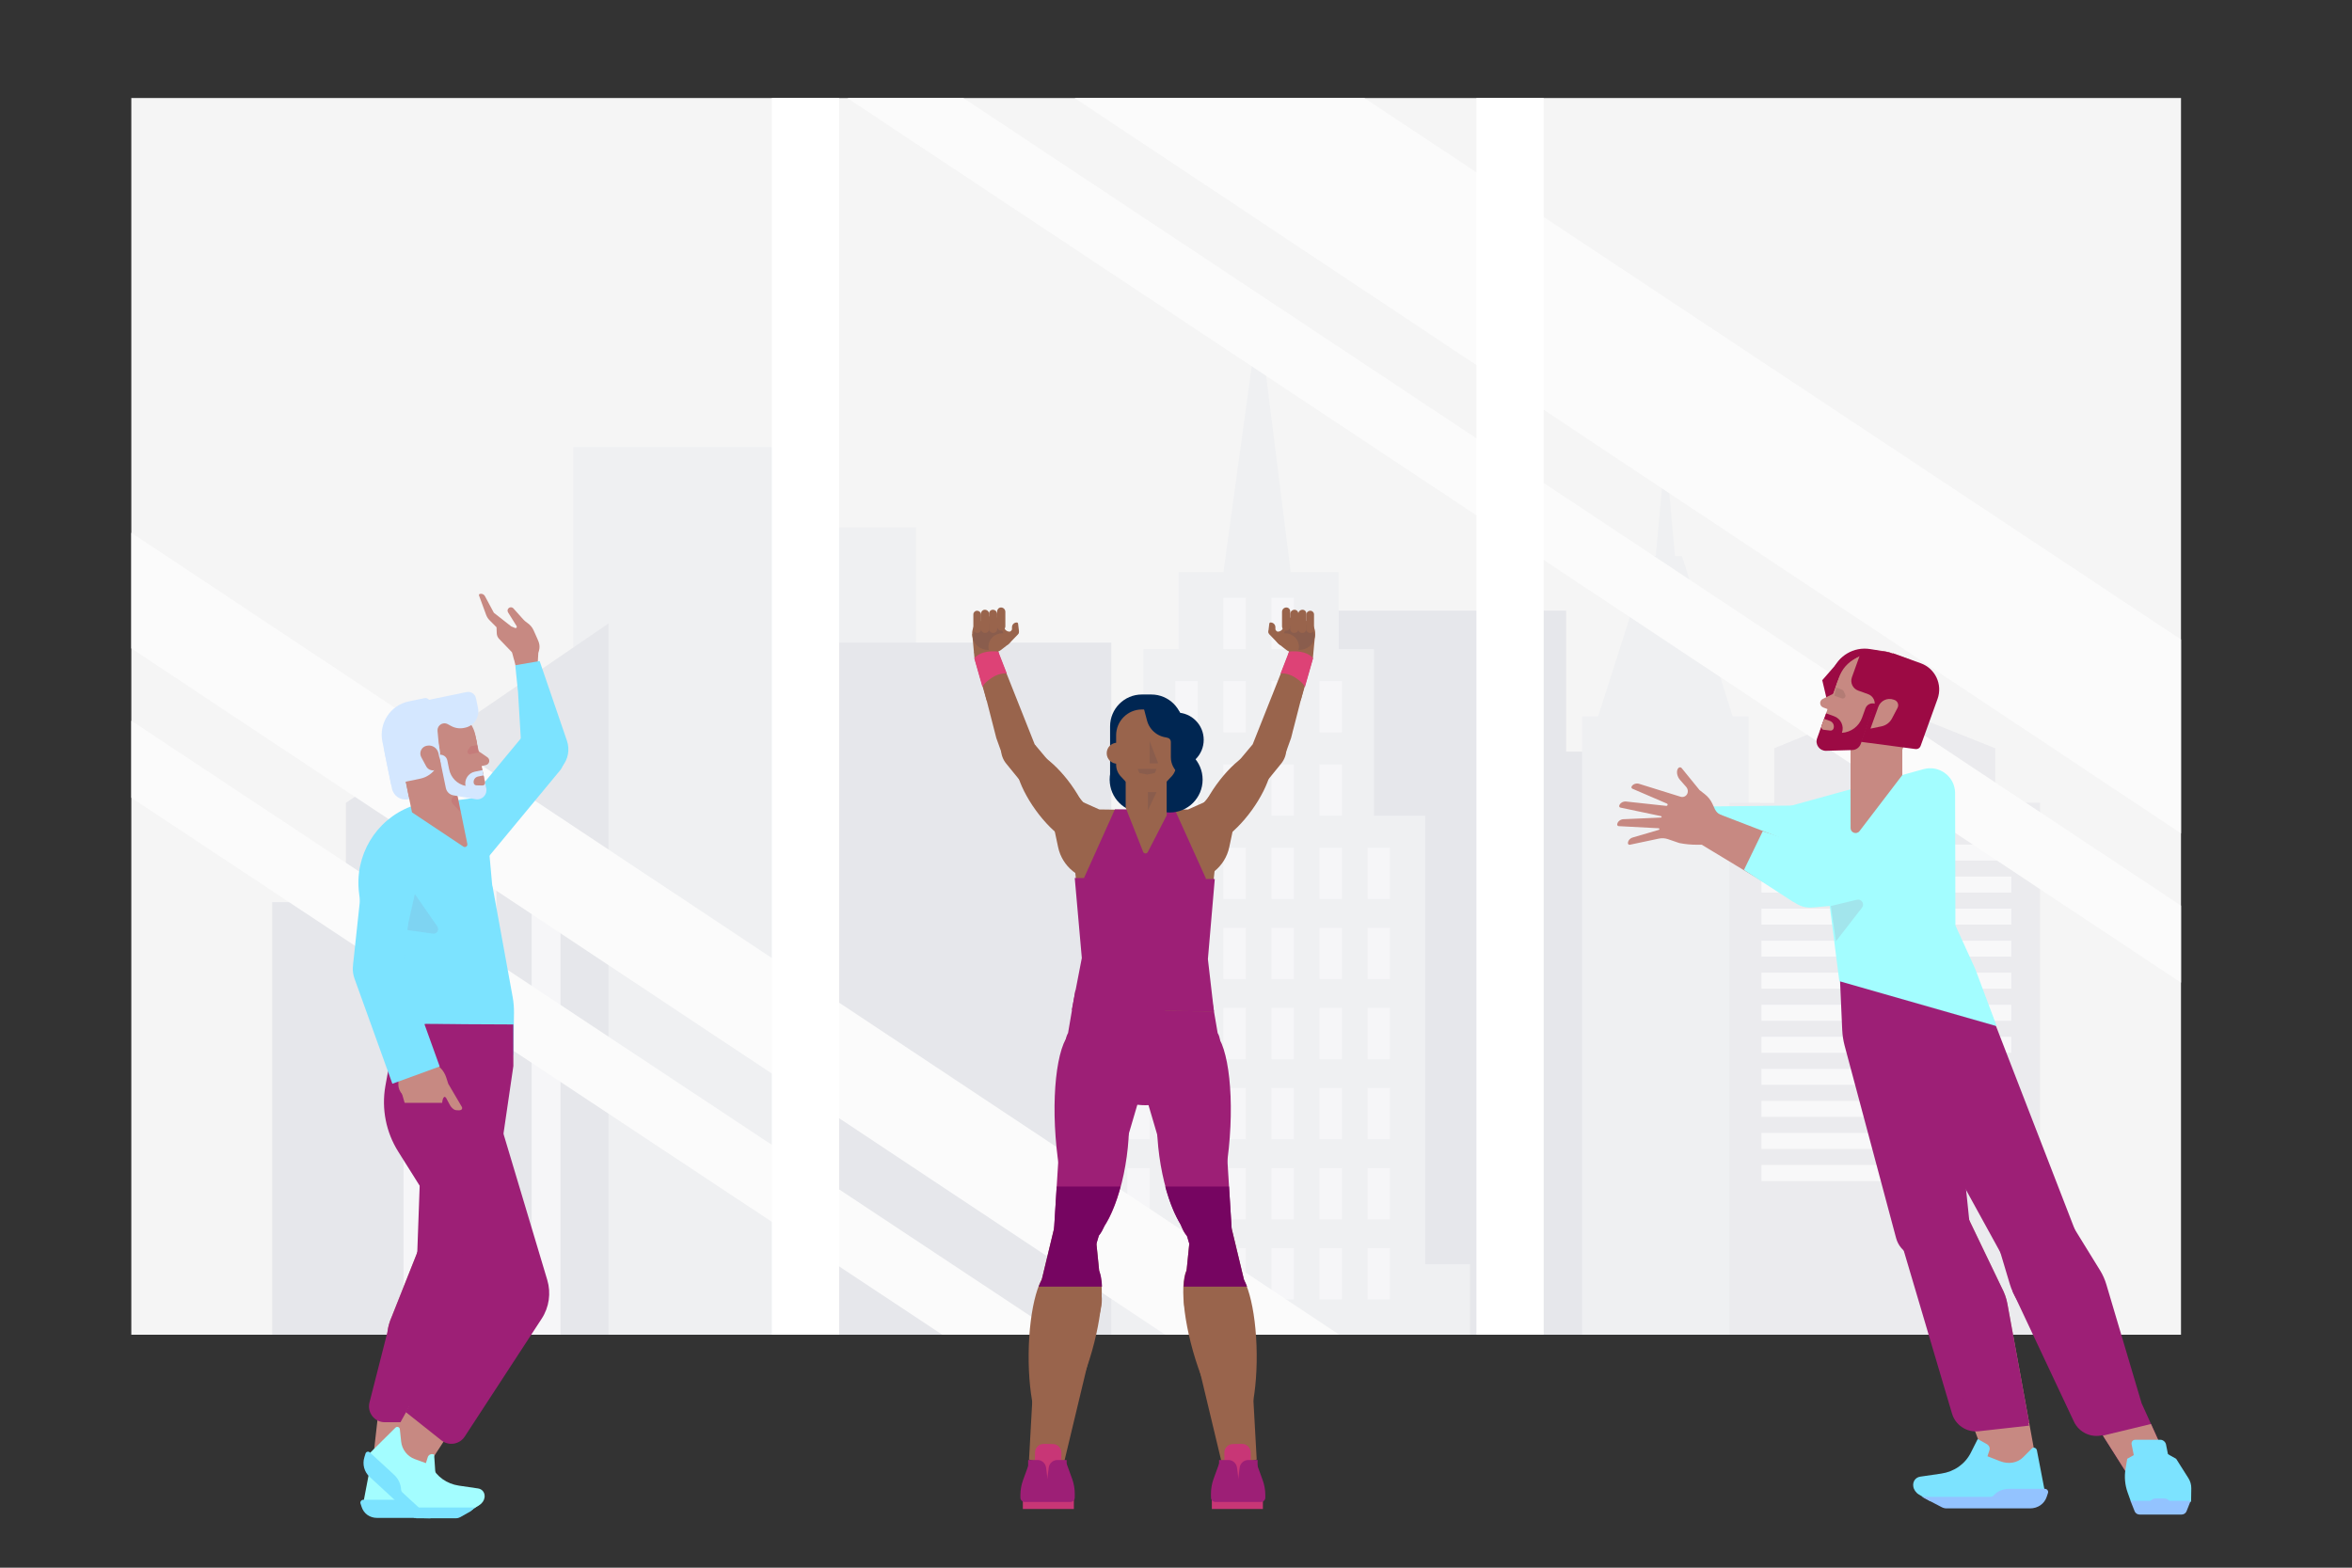 <?xml version="1.0" encoding="UTF-8"?><svg version="1.1" xmlns="http://www.w3.org/2000/svg" xmlns:xlink="http://www.w3.org/1999/xlink" viewBox="0 0 1200 800" width="1200" height="800" x="0px" y="0px">
    
    
    <rect x="0" y="0" width="1200" height="800" fill="#333333" stroke="none"/>
    
    
    <!-- ITEM 0 -->
    <g>
        <defs>
            <clipPath id="clip-path-id-viewbox-item-0">
                <rect x="0.0" y="0.0" width="640.0" height="386.0"/>
            </clipPath>
        </defs>
        <g transform="translate(67.0 50.0) rotate(0.0 523.0 315.5) scale(1.634 1.635)">
            <g clip-path="url(#clip-path-id-viewbox-item-0)" transform="translate(-0.0 -0.0)">
                
<rect x="0" y="0" fill="#F5F5F5" width="640" height="386"/>
<polygon fill="#E6E7EB" points="448,204 448,160 368,160 368,204 360,204 360,386 456,386 456,204 "/>
<polygon fill="#EFF0F2" points="500,193 484.2,143 482,143 479,110 476,143 474,143 458,193 453,193 453,386 505,386 505,193 "/>
<polygon fill="#EFF0F2" points="210,134 210,109 138,109 138,386 245,386 245,134 "/>
<polygon fill="#EFF0F2" points="404,364 404,224 388,224 388,172 377,172 377,148 362,148 352,68 341,148 327,148 327,172 316,172   316,224 300,224 300,364 286,364 286,386 418,386 418,364 "/>
<rect x="311" y="234" fill="#F6F6F8" width="7" height="16"/>
<rect x="326" y="234" fill="#F6F6F8" width="7" height="16"/>
<rect x="341" y="234" fill="#F6F6F8" width="7" height="16"/>
<rect x="356" y="234" fill="#F6F6F8" width="7" height="16"/>
<rect x="371" y="234" fill="#F6F6F8" width="7" height="16"/>
<rect x="326" y="208" fill="#F6F6F8" width="7" height="16"/>
<rect x="341" y="208" fill="#F6F6F8" width="7" height="16"/>
<rect x="356" y="208" fill="#F6F6F8" width="7" height="16"/>
<rect x="371" y="208" fill="#F6F6F8" width="7" height="16"/>
<rect x="326" y="182" fill="#F6F6F8" width="7" height="16"/>
<rect x="341" y="182" fill="#F6F6F8" width="7" height="16"/>
<rect x="356" y="182" fill="#F6F6F8" width="7" height="16"/>
<rect x="371" y="182" fill="#F6F6F8" width="7" height="16"/>
<rect x="341" y="156" fill="#F6F6F8" width="7" height="16"/>
<rect x="356" y="156" fill="#F6F6F8" width="7" height="16"/>
<rect x="386" y="234" fill="#F6F6F8" width="7" height="16"/>
<rect x="311" y="259" fill="#F6F6F8" width="7" height="16"/>
<rect x="326" y="259" fill="#F6F6F8" width="7" height="16"/>
<rect x="341" y="259" fill="#F6F6F8" width="7" height="16"/>
<rect x="356" y="259" fill="#F6F6F8" width="7" height="16"/>
<rect x="371" y="259" fill="#F6F6F8" width="7" height="16"/>
<rect x="386" y="259" fill="#F6F6F8" width="7" height="16"/>
<rect x="311" y="284" fill="#F6F6F8" width="7" height="16"/>
<rect x="326" y="284" fill="#F6F6F8" width="7" height="16"/>
<rect x="341" y="284" fill="#F6F6F8" width="7" height="16"/>
<rect x="356" y="284" fill="#F6F6F8" width="7" height="16"/>
<rect x="371" y="284" fill="#F6F6F8" width="7" height="16"/>
<rect x="386" y="284" fill="#F6F6F8" width="7" height="16"/>
<rect x="311" y="309" fill="#F6F6F8" width="7" height="16"/>
<rect x="326" y="309" fill="#F6F6F8" width="7" height="16"/>
<rect x="341" y="309" fill="#F6F6F8" width="7" height="16"/>
<rect x="356" y="309" fill="#F6F6F8" width="7" height="16"/>
<rect x="371" y="309" fill="#F6F6F8" width="7" height="16"/>
<rect x="386" y="309" fill="#F6F6F8" width="7" height="16"/>
<rect x="311" y="334" fill="#F6F6F8" width="7" height="16"/>
<rect x="326" y="334" fill="#F6F6F8" width="7" height="16"/>
<rect x="341" y="334" fill="#F6F6F8" width="7" height="16"/>
<rect x="356" y="334" fill="#F6F6F8" width="7" height="16"/>
<rect x="371" y="334" fill="#F6F6F8" width="7" height="16"/>
<rect x="386" y="334" fill="#F6F6F8" width="7" height="16"/>
<rect x="311" y="359" fill="#F6F6F8" width="7" height="16"/>
<rect x="326" y="359" fill="#F6F6F8" width="7" height="16"/>
<rect x="341" y="359" fill="#F6F6F8" width="7" height="16"/>
<rect x="356" y="359" fill="#F6F6F8" width="7" height="16"/>
<rect x="371" y="359" fill="#F6F6F8" width="7" height="16"/>
<rect x="386" y="359" fill="#F6F6F8" width="7" height="16"/>
<rect x="210" y="170" fill="#E6E7EB" width="96" height="216"/>
<polygon fill="#E6E7EB" points="67,220 67,251 44,251 44,386 149,386 149,164 "/>
<g>
	<rect x="105" y="230" fill="#F6F6F8" width="9" height="156"/>
	<rect x="85" y="230" fill="#F6F6F8" width="9" height="156"/>
	<rect x="125" y="230" fill="#F6F6F8" width="9" height="156"/>
</g>
<polygon fill="#EBEBEE" points="582,219.96 582,202.96 547,189 513,202.96 513,220 499,219.96 499,386 596,386 596,219.96 "/>
<rect x="509" y="233.01" fill="#F8F8F9" width="78" height="5"/>
<rect x="509" y="243.01" fill="#F8F8F9" width="78" height="5"/>
<rect x="509" y="253.01" fill="#F8F8F9" width="78" height="5"/>
<rect x="509" y="263.01" fill="#F8F8F9" width="78" height="5"/>
<rect x="509" y="273.01" fill="#F8F8F9" width="78" height="5"/>
<rect x="509" y="283.02" fill="#F8F8F9" width="78" height="5"/>
<rect x="509" y="293.02" fill="#F8F8F9" width="78" height="5"/>
<rect x="509" y="303.02" fill="#F8F8F9" width="78" height="5"/>
<rect x="509" y="313.02" fill="#F8F8F9" width="78" height="5"/>
<rect x="509" y="323.02" fill="#F8F8F9" width="78" height="5"/>
<rect x="509" y="333.03" fill="#F8F8F9" width="78" height="5"/>
<g>
	<polygon fill="#FBFBFB" points="640,252.08 640,276.12 223.52,0 259.77,0  "/>
	<polygon fill="#FBFBFB" points="377.18,386 322.83,386 0,171.78 0,135.7  "/>
	<polygon fill="#FBFBFB" points="289.53,386 253.22,386 0,218.39 0,194.36  "/>
	<polygon fill="#FBFBFB" points="640,169.02 640,229.52 294.51,0 384.98,0  "/>
</g>
<g>
	<rect x="200" y="0" fill="#FFFFFF" width="21" height="386"/>
	<rect x="420" y="0" fill="#FFFFFF" width="21" height="386"/>
</g>

            </g>
        </g>
    </g>
    
    <!-- ITEM 1 -->
    <g>
        <defs>
            <clipPath id="clip-path-id-viewbox-item-1">
                <rect x="0.0" y="0.0" width="93.85" height="399.857"/>
            </clipPath>
        </defs>
        <g transform="translate(180.0 303.0) rotate(0.0 55.0 236.0) scale(1.172 1.18)">
            <g clip-path="url(#clip-path-id-viewbox-item-1)" transform="translate(-0.0 -0.0)">
                
<g>
	<path fill="#7ce3ff" d="M70.165,181.227l-0.247,18.177l-39.285,7.124l-13.47-21.372c-5.478-8.692-9.048-18.447-10.475-28.622   l-3.757-30.952c-0.275-1.956,3.133-6.914,4.789-7.991l7.352-4.653l3.849-2.507c16.181-8.383,36.248-4.195,42.019,16.737   l8.65,47.216C70.004,176.641,70.196,178.933,70.165,181.227z"/>
	<path fill="#7ce3ff" d="M58.056,97.158l-2.114-9.302l-30.801,4.189C9.955,97.819,0.689,113.23,2.711,129.35l2.46,19.613   l55.845-19.247L58.056,97.158z"/>
	<path opacity="0.07" fill="#9c0a44" d="M23.5,145.402l11.081,1.529c1.813,0.53,3.282-1.516,2.201-3.064L27,129.858L23.5,145.402z"/>
	<g>
		<path fill="#C78982" d="M15.081,319.264l-4.041,35.45l-1.378,12.077l-0.754,6.596l-0.222,1.952l-0.718,6.309l-0.356,3.112    l-0.543,4.733l-0.029,0.271c0,0,3.242,0.089,6.999,0.194c1.656,0.048,3.412,0.097,5.03,0.149c0.917,0.024,1.783,0.053,2.571,0.077    c2.019,0.061,3.475,0.113,3.659,0.129l0.172-0.586l0.489-1.661l3.852-13.059l4.318-14.647l18.035-45.329l7.539-41.107    l-26.939-0.812l-15.824,39.573C15.955,314.891,15.327,317.114,15.081,319.264z"/>
	</g>
	<g>
		<path fill="#9d1f76" d="M13.91,358.28h21.053l17.2-43.25l7.54-41.11l-26.94-0.81l-15.82,39.57c-0.99,2.21-1.62,4.43-1.86,6.58    l-7.815,30.459C6.155,354.057,9.431,358.28,13.91,358.28z"/>
	</g>
	<g>
		<path fill="#9d1f76" d="M69.864,186.257l0.037,17.958L55.535,301.83c0,0-27.751-9.844-27.706-10.37l3.82-105.39L69.864,186.257z"/>
	</g>
	<g>
		<path fill="#ED956E" d="M35.43,366.11l-2.622,8.899l-3.854,13.056l-0.487,1.663l-0.172,0.584c-0.184-0.015-1.64-0.067-3.659-0.127    c-0.79-0.026-1.655-0.052-2.573-0.079c-1.618-0.052-3.375-0.101-5.03-0.15c-3.757-0.105-6.996-0.191-6.996-0.191l0.026-0.273    l0.543-4.73l0.356-3.112l0.719-6.311l0.225-1.951l0.753-6.595l0.079-0.682L35.43,366.11L35.43,366.11z"/>
	</g>
	<path fill="#a3fdff" d="M50.716,396.703l4.399-2.62c1.213-0.723,2.057-1.958,2.244-3.284l0,0c0.274-1.949-0.927-3.602-2.818-3.878   l-8.342-1.216c-5.272-0.769-9.621-3.836-11.919-8.407l-2.751-5.472l-3.66,2.059c-0.882,0.496-1.337,1.523-1.057,2.387l0.801,2.472   l-5.018,1.97c-3.399,1.334-7.004,0.72-9.286-1.583l-3.524-3.555c-0.617-0.623-1.795-0.156-1.976,0.784L4.73,392.356l0.434,3.765   L50.716,396.703z"/>
	<path fill="#7ce3ff" d="M3.349,393.408l0.523,1.583c0.942,2.848,3.552,4.665,6.7,4.665h33.473c0.643,0,1.299-0.166,1.905-0.481   l6.187-3.226c0.464-0.242,0.292-0.944-0.231-0.944h-25.52c-0.488,0-0.93-0.191-1.232-0.531l0,0   c-1.516-1.71-3.736-2.668-6.188-2.668H4.591C3.766,391.805,3.102,392.663,3.349,393.408z"/>
	<polygon fill="#C78982" points="24.535,351.517 18.333,362.625 12.274,368.106 29.584,381.81 41.413,363.779  "/>
	<path fill="#a3fdff" d="M5.336,375.289l11.521,10.813l14.581,13.685c0.858,0.023,5.805-0.352,5.805-0.352l-0.105-1.539   l-0.816-12.101l-0.918-13.573l-0.61-0.12c-0.936-0.183-1.858,0.367-2.146,1.274l-0.82,2.599L27,374.226   c-3.27-1.18-5.58-4.127-5.948-7.584l-0.569-5.341c-0.097-0.933-1.236-1.341-1.906-0.682l-6.464,6.371l-4.551,4.487l-0.393,0.386   L5.336,375.289z"/>
	<path fill="#a3fdff" d="M17.272,381.552l2.618,10.539l18.217,4.603l12.618,0.161h0.03l0.195-0.127l2.419-1.573l1.416-0.921   c1.112-0.723,1.783-1.959,1.783-3.285c0-0.974-0.36-1.873-0.959-2.566c-0.599-0.689-1.442-1.172-2.404-1.311l-8.513-1.217   c-2.704-0.386-5.262-1.356-7.506-2.802c-2.217-1.431-4.135-3.333-5.595-5.603l-6.888-3.412c-0.813,0.494-1.124,1.521-0.723,2.386   l1.146,2.472l-4.742,1.97C19.377,381.286,18.321,381.515,17.272,381.552z"/>
	<path fill="#7ce3ff" d="M27.585,395.155v4.652h17.371c0.644,0,1.277-0.165,1.839-0.479l4.389-2.472l0.225-0.128l1.73-1.573H27.585z   "/>
	<path fill="#7ce3ff" d="M7.306,381.885l11.003,10.063l8.416,7.7c1.551,0.045,3.195,0.09,4.712,0.138   c0.858,0.023,1.67,0.049,2.408,0.071l-12.214-11.176c-0.36-0.33-0.577-0.787-0.607-1.273c-0.071-1.221-0.378-2.408-0.895-3.494   s-1.24-2.075-2.146-2.903l-3.094-2.831l-7.33-6.704l-0.184-0.169c-0.607-0.554-1.588-0.288-1.832,0.498l-0.517,1.67   C4.096,376.484,4.983,379.757,7.306,381.885z"/>
	<path fill="#9d1f76" d="M55.331,199.529l29.322,97.227c1.71,5.671,0.819,11.808-2.433,16.758l-33.476,50.948   c-2.253,3.43-6.96,4.194-10.183,1.654l-15.552-12.258l2.247-3.995l19.216-42.269c0.412-0.94,0.9-1.845,1.461-2.706l7.151-10.982   l-33.32-52.681c-5.31-8.395-7.306-18.466-5.6-28.252l4.909-26.936l32.334,0.177L55.331,199.529z"/>
	<g>
		<path fill="#C78982" d="M38.538,243.006c-0.996-0.027-1.927-0.85-2.194-2.047l-2.589-18.44l5.117-3.393l0.26,23.191    c0.03,0.349-0.229,0.657-0.578,0.687C38.554,243.005,38.543,243.006,38.538,243.006z"/>
		<path fill="#C78982" d="M35.157,237.146c-0.984,0.153-2.05-0.487-2.528-1.615l-5.888-17.666l4.418-4.264l4.458,22.76    c0.093,0.338-0.106,0.688-0.444,0.781C35.167,237.143,35.162,237.145,35.157,237.146z"/>
		<path fill="#C78982" d="M31.298,234.391c-0.989,0.115-2.029-0.565-2.464-1.711L23.631,214.8l4.578-4.091l3.579,22.915    c0.08,0.342-0.132,0.683-0.474,0.763C31.309,234.389,31.304,234.39,31.298,234.391z"/>
		<path fill="#C78982" d="M27.392,229.99c-0.989,0.115-2.029-0.565-2.464-1.711l-4.852-16.671c-0.215-0.738,0.013-1.534,0.587-2.046    l3.64-3.253l3.579,22.915c0.08,0.342-0.132,0.683-0.474,0.763C27.403,229.988,27.398,229.989,27.392,229.99z"/>
		<path fill="#C78982" d="M25.963,218.353h5.791c3.369,0,6.125-2.756,6.125-6.125v-5.123c0-3.369-2.756-6.125-6.125-6.125h-1.443    c-5.76,0-10.472,4.713-10.472,10.472v0.775C19.838,215.596,22.594,218.353,25.963,218.353z"/>
		<path fill="#C78982" d="M36.195,203.075v16.434l0.065-1.252c0.008-0.119,0.023-0.239,0.05-0.358    c0.266-1.225,1.08-1.763,2.304-1.501l0.438-0.244c0.766,0.169,1.03,0.902,1.407,1.592l1.791,3.308    c0.443,0.84,1.109,1.548,1.922,2.041c0.566,0.32,1.57,0.292,2.132,0.292c0.3,0,0.585-0.058,0.847-0.193    c0.035-0.019,0.069-0.038,0.1-0.062c0.401-0.293,0.489-0.855,0.196-1.256l-5.889-9.96l-0.847-2.627    c-0.512-1.614-1.402-3.081-2.596-4.283l-1.802-1.802C36.272,203.163,36.234,203.121,36.195,203.075z"/>
		<path fill="#C78982" d="M22.918,214.721c0,5.389,4.041,9.757,9.025,9.757c0.277,0,0.551-0.013,0.821-0.04    c0.168-0.016,0.516,0.103,0.5-0.064c-0.049-0.52,0.625-0.6,0.722-0.147c0.032,0.148,0.292-0.077,0.436-0.122    c1.598-0.493,3.016-1.45,4.119-2.727c0.119-0.138,0.347-0.242,0.347-0.426c-0.007-3.045,1.07-3.98,1.649-3.06    c0.135,0.215,0.085-0.475,0.145-0.726c0.186-0.781,0.286-1.6,0.286-2.445c0-5.389-4.041-9.757-9.025-9.757    S22.918,209.333,22.918,214.721z"/>
	</g>
	<polygon fill="#9d1f76" points="21.235,242.808 41.056,243.936 40.654,220.153 21.235,220.153  "/>
	<path fill="#7ce3ff" d="M17.224,211.9L0.742,166.429c-2.324-6.412,0.99-13.495,7.402-15.819l1.747-0.634   c4-1.45,8.419,0.617,9.868,4.617l18.065,49.839L17.224,211.9z"/>
	<g>
		<path fill="#7ce3ff" d="M5.741,165.599c-3.382-0.366-5.827-3.404-5.461-6.786l4.543-41.964    c0.734-6.781,6.827-11.683,13.607-10.949l1.848,0.2c4.23,0.458,7.288,4.258,6.831,8.489l-5.706,52.706L5.741,165.599z"/>
	</g>
	<g>
		<path fill="#7ce3ff" d="M90.064,66.941c2.542,2.274,2.598,6.524,0.123,9.493l-30.7,36.839c-4.961,5.953-13.115,7.081-18.212,2.522    l-1.389-1.243c-3.18-2.845-3.249-8.161-0.155-11.875l38.559-46.269L90.064,66.941z"/>
	</g>
	<g>
		<path fill="#D4E7FF" d="M48.146,83.945l-24.027,4.932c-3.246,0.666-6.418-1.425-7.084-4.671l-3.126-15.232    c-1.795-8.744,3.838-17.287,12.582-19.081l14.073-2.889L48.146,83.945z"/>
		<path fill="#C78982" d="M53.198,61.429l4.575,21.646c0.461,2.576-1.721,4.854-4.315,4.504l-24.05-3.255L53.198,61.429z"/>
		<path fill="#C78982" d="M54.135,74.96l3.819-0.88c1.591-0.366,1.984-2.452,0.635-3.373l-5.902-4.025L54.135,74.96z"/>
		<path fill="#C78982" d="M37.739,50.528l-0.496,0.089c-2.097,0.376-3.492,2.381-3.116,4.477l2.364,13.186l17.582-3.152    l-0.662-3.693C52.094,54.095,45.078,49.212,37.739,50.528z"/>
		<path fill="#C78982" d="M21.126,71.923l20.435-4.195l8.302,40.448c0.201,0.982-0.885,1.716-1.721,1.163L25.765,94.524    L21.126,71.923L21.126,71.923z"/>
		
			<rect x="43.801" y="63.488" transform="matrix(0.984 -0.176 0.176 0.984 -11.681 9.822)" fill="#C78982" width="11.197" height="14.234"/>
		<path fill="#C78982" d="M32.519,48.767l-5.192,1.066c-5.674,1.165-9.329,6.708-8.164,12.381l5.271,25.682l33.02-6.778    l-3.777-18.399C51.688,53.024,42.215,46.777,32.519,48.767z"/>
		<path opacity="0.1" fill="#b90837" enable-background="new    " d="M45.613,87.503l-0.315-0.06    c-1.903-0.362-3.158,1.921-1.832,3.333l3.461,3.688"/>
		<path opacity="0.1" fill="#b90837" enable-background="new    " d="M54.156,65.396l-2.513,0.516    c-0.292,0.06-0.548,0.233-0.713,0.482l-0.831,1.261c-0.551,0.836,0.183,1.92,1.164,1.719l3.585-0.736"/>
		<path fill="#D4E7FF" d="M41.144,72.063l0.799,3.891c0.736,3.587,3.536,6.391,7.122,7.134l0,0l0,0    c-0.577-2.813,1.236-5.563,4.049-6.141l3.343-0.686l1.64,7.825c0.58,2.766-1.814,5.244-4.598,4.762l-9.752-1.69    c-1.616-0.28-2.897-1.518-3.233-3.124l-2.997-14.361l0,0C39.18,69.331,40.803,70.401,41.144,72.063z"/>
		<path fill="#C78982" d="M53.809,82.854l2.646,0.064c0.704,0.017,1.241-0.625,1.099-1.315l-0.627-3.054l-2.422,0.497    c-1.297,0.266-2.132,1.533-1.866,2.83l0,0C52.755,82.435,53.24,82.841,53.809,82.854z"/>
		<path fill="#D4E7FF" d="M16.699,82.566l12.657-2.598c5.856-1.202,9.629-6.924,8.427-12.781l-4.204-20.48    c-0.222-1.082-1.279-1.779-2.361-1.557l-6.871,1.41c-7.97,1.636-13.105,9.423-11.469,17.393L16.699,82.566z"/>
		<path fill="#D4E7FF" d="M48.392,58.021l0.522-0.107c3.886-0.798,6.39-4.595,5.592-8.481l-0.865-4.215    c-0.386-1.882-2.225-3.095-4.107-2.708l-5.194,1.066l-17.198,3.53l10.655,22.033l-0.903-9.812    c-0.146-1.583,0.959-3.009,2.529-3.262h0c0.659-0.106,1.334,0.008,1.921,0.326l1.49,0.807    C44.532,58.118,46.5,58.409,48.392,58.021z"/>
		<path fill="#C78982" d="M35.479,76.335l0.407-0.069c1.567-0.266,2.594-1.785,2.258-3.338l-0.861-3.97    c-0.478-2.205-2.605-3.643-4.829-3.266l-0.238,0.04c-2.286,0.388-3.513,2.908-2.408,4.946l2.132,3.934    C32.629,75.884,34.052,76.577,35.479,76.335z"/>
	</g>
	<g>
		<path fill="#C78982" d="M55.237,0.088c0,0-0.005,0.003-0.01,0.005c-0.249,0.095-0.377,0.372-0.287,0.625l3.092,8.387    c0.332,0.902,0.861,1.719,1.549,2.396l2.985,2.982l0.104,2.62c0.031,0.916,0.409,1.786,1.046,2.44l5.488,5.667l0.045,0.046    c0.186,0.205,0.881,3.324,1.042,3.542l2.286,9.249l7.399,0.754l0.79-13.235c1.037-2.893,0.356-4.384-0.541-6.386l-1.584-3.515    c-0.607-1.256-1.54-2.323-2.701-3.096c-0.718-0.466-1.364-1.032-1.923-1.684c-1.602-1.825-4.182-4.647-4.182-4.647    c-0.471-0.438-1.163-0.513-1.717-0.203l-0.122,0.069c-0.656,0.438-0.833,1.317-0.399,1.975c0.431,0.666,2.961,4.662,3.727,5.926    c0.003,0.005,0.005,0.01,0.005,0.01c0.118,0.211,0.095,0.468-0.06,0.652c-0.15,0.181-0.401,0.238-0.619,0.147l-1.708-0.716    l-7.539-5.881l-3.896-7.203c-0.435-0.799-1.369-1.19-2.242-0.932L55.237,0.088z"/>
		<path fill="#7ce3ff" d="M81.339,29.106l11.89,34.49c1.298,3.766,0.535,7.936-2.013,10.998l-6.615,7.95L74.77,70.553    c-0.826-0.872-1.306-2.015-1.35-3.215l-1.488-24.795l-1.2-11.634L81.339,29.106z"/>
	</g>
</g>

            </g>
        </g>
    </g>
    
    <!-- ITEM 2 -->
    <g>
        <defs>
            <clipPath id="clip-path-id-viewbox-item-2">
                <rect x="0.0" y="0.0" width="230.088" height="347.408"/>
            </clipPath>
        </defs>
        <g transform="translate(1118.0 331.0) rotate(0.0 -146.5 221.0) scale(-1.273 1.272)">
            <g clip-path="url(#clip-path-id-viewbox-item-2)" transform="translate(-0.0 -0.0)">
                
<g>
	<path fill="#9d1f76" d="M69.645,261.596l-22.419,35.448L39.59,309.12l-4.17,6.596l-1.235,1.952l-3.991,6.309l-1.967,3.112   l-2.99,4.733l-0.173,0.271c0,0-3.308,0.089-7.143,0.194c-1.692,0.048-3.485,0.097-5.142,0.149   c-0.935,0.024-1.823,0.053-2.628,0.077c-2.064,0.061-3.56,0.113-3.756,0.129l0.266-0.586l0.751-1.661l5.896-13.058l6.615-14.646   l14.11-47.588c0.595-2.008,1.454-3.929,2.552-5.712l20.409-33.132l27.544-0.812l-11.841,39.571   C72.036,257.223,71.004,259.445,69.645,261.596z"/>
</g>
<g>
	<path fill="#9d1f76" d="M133.637,127.915l1.117,14.992l-13.415,17.663l-45.176,82.288c0,0-30.987-5.918-30.785-6.444   l41.551-107.386L133.637,127.915z"/>
</g>
<g>
	<path fill="#C78982" d="M35.419,315.716l-1.232,1.951l-3.992,6.311l-1.966,3.112l-2.992,4.73l-0.172,0.273   c0,0-3.307,0.086-7.142,0.191c-1.693,0.049-3.483,0.097-5.142,0.15c-0.933,0.026-1.82,0.052-2.629,0.079   c-2.064,0.06-3.558,0.112-3.753,0.127l0.262-0.584l0.753-1.663l5.895-13.056l2.835-6.277L35.419,315.716z"/>
</g>
<path fill="#7ce3ff" d="M0.076,342.242h24.107l1.329-3.707c1.074-2.995,1.367-6.215,0.851-9.355l-0.683-4.157l-9.776-5.51  l-9.837,5.51l-4.916,7.773c-0.772,1.22-1.172,2.639-1.152,4.082L0.076,342.242z"/>
<path fill="#93C3FF" d="M3.998,347.408h16.608c0.936,0,1.767-0.511,2.068-1.27l1.681-4.24H0.248l1.681,4.24  C2.23,346.897,3.062,347.408,3.998,347.408z"/>
<path fill="#7ce3ff" d="M12.381,317.386h10.03c1.034,0,1.704,0.838,1.496,1.873l-1.946,9.686c-0.208,1.034-1.215,1.873-2.249,1.873  H9.682c-1.034,0-1.704-0.838-1.496-1.873l1.946-9.686C10.34,318.225,11.346,317.386,12.381,317.386z"/>
<path fill="#93C3FF" d="M14.278,340.929h-3.444c-1.421,0-2.583,1.162-2.583,2.583l0,0c0,1.421,1.162,2.583,2.583,2.583h3.444  c1.421,0,2.583-1.162,2.583-2.583l0,0C16.861,342.091,15.699,340.929,14.278,340.929z"/>
<path fill="#a3fdff" d="M192.556,73.303c0.043,6.546-5.295,11.853-11.841,11.772l-33.939-0.421  c-6.821,0.045-12.386-5.448-12.431-12.269l-0.012-1.859c-0.028-4.255,3.399-7.727,7.654-7.755l50.504,0.538L192.556,73.303z"/>
<g>
	<path fill="#C78982" d="M73.722,262.729l-6.416,35.098l-2.187,11.957l-1.196,6.531l-0.353,1.933l-1.141,6.247l-0.565,3.081   l-0.86,4.686l-0.048,0.268c0,0,3.228,0.307,6.97,0.664c1.649,0.16,3.398,0.326,5.009,0.487c0.913,0.086,1.776,0.173,2.56,0.25   c2.01,0.196,3.46,0.347,3.643,0.375l0.211-0.573l0.599-1.624l4.721-12.77l5.293-14.324l16.351-41.912l11.985-29.588l-23.83-15.643   L76.02,256.289C74.888,258.425,74.112,260.601,73.722,262.729z"/>
</g>
<g>
	<path fill="#9d1f76" d="M140.895,130.435l-0.993,22.499c-0.096,2.17-0.427,4.324-0.988,6.422l-20.598,77.075   c-1.611,6.121-8.31,9.353-14.102,6.801c-7.46-3.286-15.948-7.094-15.902-7.387l11.034-106.89L140.895,130.435z"/>
</g>
<path fill="#7ce3ff" d="M104.78,341.968l4.399-2.62c1.213-0.723,2.057-1.958,2.244-3.284v0c0.274-1.949-0.927-3.602-2.818-3.878  l-8.342-1.216c-5.272-0.769-9.621-3.836-11.919-8.407l-2.751-5.472l-3.66,2.059c-0.882,0.496-1.337,1.523-1.057,2.387l0.801,2.472  l-5.018,1.97c-3.399,1.334-7.004,0.72-9.286-1.583l-3.524-3.555c-0.617-0.623-1.795-0.156-1.976,0.784l-3.079,15.996l0.434,3.765  L104.78,341.968z"/>
<path fill="#93C3FF" d="M57.412,338.674l0.523,1.583c0.942,2.848,3.552,4.665,6.7,4.665h33.473c0.643,0,1.299-0.166,1.905-0.481  l7.997-4.17H80.448c-0.488,0-0.93-0.191-1.232-0.531h0c-1.516-1.71-3.736-2.668-6.188-2.668H58.654  C57.83,337.071,57.166,337.928,57.412,338.674z"/>
<path fill="#9d1f76" d="M35.525,315.544l-18.406-4.673l31.495-60.465l23.044,7.351l-24.623,52.352  C44.996,314.443,40.169,316.724,35.525,315.544z"/>
<path fill="#9d1f76" d="M85.199,313.978l-20.204-2.259l28.134-80.536l23.622,5.205l-20.851,70.489  C94.525,311.524,90.015,314.516,85.199,313.978z"/>
<g>
	<path fill="#9d1f76" d="M87.831,310.783l2.132-5.769l16.351-41.912l11.985-29.588l-23.83-15.644L76.02,256.289   c-1.132,2.136-1.908,4.312-2.298,6.439l-6.416,35.099l-2.187,11.956l-0.183,0.999H87.831z"/>
</g>
<path fill="#a3fdff" d="M141.059,133.416l-63.064,18.045l8.557-22.882l7.982-17.546l0.12-53.064  c0.015-6.598,6.303-11.373,12.663-9.616l53.728,14.843l-15.949,38.52L141.059,133.416z"/>
<path fill="#C78982" d="M115.827,29.546l20.745,0.013l-0.025,42.42c-0.001,1.913-2.429,2.733-3.59,1.212l-17.145-22.469  L115.827,29.546z"/>
<g>
	<path fill="#9c0a44" d="M119.779,17.718l24.029-8.643v0c-2.229-6.197-8.547-9.934-15.051-8.904l-6.535,1.035   c-4.117,0.652-6.624,4.89-5.213,8.812L119.779,17.718z"/>
	<polygon fill="#9c0a44" points="128.797,8.235 130.751,13.67 135.596,11.927 142.136,30.109 143.952,29.455 147.902,12.672    140.193,3.815  "/>
	<path fill="#C78982" d="M141.028,11.751l7.609,20.773c0.824,2.484-1.012,5.049-3.629,5.071l-24.267,0.202L141.028,11.751z"/>
	<path fill="#C78982" d="M143.881,25.01l3.654-1.415c1.523-0.589,1.614-2.709,0.148-3.428l-6.415-3.143L143.881,25.01z"/>
	<path fill="#C78982" d="M124.174,3.162l-0.478,0.159c-2.022,0.671-3.118,2.853-2.447,4.875l4.216,12.714l16.953-5.622l-1.181-3.561   C138.891,4.65,131.251,0.815,124.174,3.162z"/>
	
		<rect x="132.977" y="14.259" transform="matrix(-0.949 0.315 -0.315 -0.949 276.836 -1.955)" fill="#C78982" width="11.197" height="14.233"/>
	<path fill="#C78982" d="M118.758,2.162l-4.987,1.794c-5.45,1.96-8.278,7.967-6.318,13.417l8.873,24.669l31.717-11.409   l-6.357-17.674C138.336,3.647,128.071-1.187,118.758,2.162z"/>
	<path opacity="0.1" d="M142.381,15.599l-2.414,0.868c-0.28,0.101-0.509,0.309-0.636,0.579l-0.643,1.366   c-0.426,0.906,0.455,1.875,1.397,1.536l2.921-1.051"/>
	<path fill="#9c0a44" d="M130.61,23.992l1.344,3.737c1.239,3.445,4.41,5.823,8.065,6.047h0v0c-0.972-2.703,0.431-5.682,3.133-6.654   l3.212-1.155l3.602,10.014c0.893,2.483-0.994,5.087-3.632,5.011l-10.456-0.301c-1.54-0.044-2.895-1.027-3.416-2.476l-5.782-16.073   h0C128.277,21.567,130.036,22.396,130.61,23.992z"/>
	<path fill="#C78982" d="M144.682,32.871l2.629-0.313c0.699-0.083,1.139-0.795,0.901-1.457l-1.055-2.934l-2.326,0.837   c-1.246,0.448-1.892,1.821-1.444,3.067v0C143.579,32.606,144.116,32.938,144.682,32.871z"/>
	<path fill="#9c0a44" d="M131.994,0.303l4.022,11.181c0.782,2.174-0.346,4.57-2.52,5.352l-3.968,1.427   c-2.1,0.755-3.191,3.071-2.435,5.171l3.354,9.323c0.68,1.892-0.301,3.977-2.193,4.658l0,0c-0.908,0.327-1.91,0.279-2.783-0.132   l-18.215-8.578c-1.01-0.475-1.443-1.679-0.967-2.689l5.798-16.128c1.751-4.87,6.158-8.289,11.31-8.775L131.994,0.303z"/>
	<path fill="#9c0a44" d="M119.579,1.857l-11.158,4.013c-5.806,2.089-8.82,8.489-6.732,14.295l6.8,18.904   c0.298,0.829,1.134,1.338,2.007,1.223l21.868-2.89L119.579,1.857z"/>
	<path fill="#C78982" d="M118.959,20.587l0.326-0.117c2.499-0.899,5.254,0.398,6.153,2.898l3.136,8.72l-4.419-0.911   c-1.805-0.372-3.348-1.535-4.203-3.168l-2.228-4.256C117.091,22.542,117.672,21.05,118.959,20.587z"/>
</g>
<path fill="#C78982" d="M204.887,73.417L171.04,93.9l-1.746-5.188l-4.244-12.995l29.034-11.183  C194.084,64.535,205.512,73.099,204.887,73.417z"/>
<path fill="#C78982" d="M174.263,88.511l-5.574-10.661l19.893-11.092c1.017-0.482,1.839-1.297,2.331-2.309l1.038-2.253  c0.692-1.493,1.73-2.799,3.028-3.811l2.112-1.656l7.097-8.732c0.266-0.402,0.808-0.512,1.211-0.246  c0.032,0.021,0.063,0.045,0.092,0.07l0,0c0.604,0.56,0.719,1.52,0.564,2.472c-0.177,0.909-0.597,1.754-1.216,2.443l-2.413,2.748  c-0.501,0.577-0.729,1.343-0.625,2.1l0.019,0.036c0.172,1.208,1.29,2.048,2.499,1.877c0.116-0.016,0.23-0.042,0.342-0.077  l16.789-5.228c1.242-0.266,2.425,0.248,2.881,1.177c0.134,0.331-0.026,0.707-0.356,0.841c-0.013,0.005-0.026,0.01-0.039,0.014  l-13.769,5.936c-0.247,0.104-0.362,0.389-0.258,0.636c0.084,0.199,0.289,0.318,0.503,0.293l16.282-1.774  c1.26-0.006,2.325,0.726,2.589,1.729c0.059,0.35-0.176,0.681-0.525,0.74c0,0-0.019,0.003-0.029,0.004l-16.231,3.411  c-0.156,0.038-0.253,0.195-0.215,0.351c0.03,0.123,0.136,0.213,0.262,0.222l15.246,0.667c1.262,0.182,2.191,1.074,2.297,2.097  c0.014,0.36-0.267,0.664-0.628,0.677c-0.008,0-0.016,0-0.016,0l-16.026,0.853c-0.304,0.016-0.338,0.577-0.03,0.635l10.378,3.036  c1.228,0.335,2.039,1.339,2.02,2.372c-0.036,0.357-0.355,0.617-0.712,0.58c-0.007-0.001-0.015-0.002-0.022-0.003l-11.695-2.478  c-1.234-0.253-2.513-0.167-3.702,0.251l-4.455,1.533c-2.412,0.478-4.866,0.707-7.325,0.684l-3.356-0.031  c-1.473-0.013-2.923,0.359-4.208,1.08L174.263,88.511z"/>
<path fill="#a3fdff" d="M179.283,88.792l-19.266,12.522c-3.654,2.21-5.026,2.836-9.279,2.448l-9.893-0.903l-8.586-20.505  l26.443-4.799l13.056-4.294L179.283,88.792z"/>
<path opacity="0.1" fill="#9c0a44" d="M144.473,103.246l-10.466-2.509c-1.837-0.44-3.204,1.676-2.048,3.169l10.461,13.509  L144.473,103.246z"/>

            </g>
        </g>
    </g>
    
    <!-- ITEM 3 -->
    <g>
        <defs>
            <clipPath id="clip-path-id-viewbox-item-3">
                <rect x="0.0" y="0.0" width="149.596" height="391.857"/>
            </clipPath>
        </defs>
        <g transform="translate(496.0 310.0) rotate(0.0 87.5 230.0) scale(1.17 1.174)">
            <g clip-path="url(#clip-path-id-viewbox-item-3)" transform="translate(-0.0 -0.0)">
                
<g>
	<g>
		<g>
			<path fill="#99644C" d="M0.038,11.646l0.984,10.443l5.303,18.316l8.845-2.594l-4.779-23.776     C10.392,14.034-0.013,11.102,0.038,11.646z"/>
			<path fill="#99644C" d="M5.767,6.037l6.817,2.392c1.562,0.548,2.227,2.392,1.374,3.811l-3.994,6.643     c-0.264,0.439-0.799,0.633-1.283,0.466l-3.959-1.368c-3.645-1.259-5.597-5.272-4.338-8.917l0.169-0.491     C1.288,6.442,3.635,5.3,5.767,6.037z"/>
			<path fill="#99644C" d="M3.049,7.662c1.178-3.41,4.309-4.508,7.192-3.513s4.47,4.479,3.292,7.889s-4.515,4.597-7.397,3.601     S1.871,11.072,3.049,7.662z"/>
			<path fill="#99644C" d="M18.846,10.498c0,0-1.083,2.275-1.301,2.895c-0.361,1.014-0.981,1.913-1.808,2.601l-2.334,1.837     c-1.33,1.042-2.323,1.831-4.677,1.598l-4.034,0.75l-3.617-4.223c-0.533-0.622-0.379-1.573,0.322-1.996l0.586-0.353     c1.953-0.154,3.743-1.195,4.833-2.853l0.025-0.044l0.03-0.047l6.736-5.696l0.251,3.254c0.099,1.285,1.171,2.278,2.46,2.278     H18.846z"/>
		</g>
		<g>
			<path fill="#99644C" d="M17.329,11.813l0.039-3.274c0.012-1.021,0.78-1.874,1.794-1.993l0.223-0.026     c0.318-0.037,0.606,0.19,0.644,0.509l0.39,3.321c0.07,0.6-0.359,1.143-0.958,1.213L17.329,11.813z"/>
			<path fill="#99644C" d="M19.989,11.688l-3.927,4.049c-0.964,0.994-2.572,0.95-3.48-0.095l-0.469-0.539l6.566-6.717l1.283,1.254     C20.533,10.199,20.546,11.114,19.989,11.688z"/>
		</g>
	</g>
	<path fill="#99644C" d="M58.8,97.015L27.47,59.727l-13.081-3.925L14.3,55.934c-2.47,3.657-2.251,8.502,0.54,11.921l35.503,43.492   L58.8,97.015z"/>
	<path fill="#99644C" d="M0.878,19.287l9.557-2.046l18.223,45.736l-6.874,3.175c-3.627,1.676-7.911-0.117-9.263-3.877l-1.998-5.552   L0.878,19.287z"/>
	<path fill="#99644C" d="M80.798,88.125l-25.363-0.332L31.733,77.224l5.752,26.973c1.8,8.442,9.273,14.465,17.905,14.431   l20.54-0.194L80.798,88.125z"/>
	<path fill="#dd4276" d="M0.923,22.075c0,0,1.57-2.161,5.451-2.794c3.11-0.507,5.055-0.067,5.055-0.067l3.672,9.477   c0,0-2.923-0.465-6.403,1.792c-4.151,2.692-4.182,4.195-4.182,4.195L0.923,22.075z"/>
	
		<ellipse transform="matrix(-0.587 -0.81 0.81 -0.587 -10.692 159.622)" fill="#99644C" cx="35.381" cy="82.539" rx="24.713" ry="9.5"/>
	<path opacity="0.1" fill="#002652" d="M7.091,6.834c3.144,0,5.777,1.871,6.513,4.396c-0.147-0.01-0.294-0.021-0.444-0.021   c-3.352,0-6.069,2.619-6.069,5.85c0,0.488,0.069,0.96,0.186,1.414c-0.062,0.001-0.123,0.008-0.186,0.008   c-3.714,0-6.725-2.607-6.725-5.823S3.377,6.834,7.091,6.834z"/>
	<path fill="#99644C" d="M12.579,10.06h0.004c1.04,0,1.89-0.85,1.89-1.89V1.886C14.472,0.849,13.624,0,12.587,0l-0.008,0   c-0.913,0-1.66,0.747-1.66,1.66V8.4C10.919,9.313,11.666,10.06,12.579,10.06z"/>
	<path fill="#99644C" d="M9.029,11.044h0.226c0.915,0,1.664-0.749,1.664-1.664V2.874c0-1.039-0.85-1.89-1.89-1.89h0   c-0.915,0-1.664,0.749-1.664,1.664l0,6.732C7.365,10.296,8.113,11.044,9.029,11.044z"/>
	<path fill="#99644C" d="M5.529,11.044h0.226c0.915,0,1.664-0.749,1.664-1.664V2.874c0-1.039-0.85-1.89-1.89-1.89h0   c-0.915,0-1.664,0.749-1.664,1.664V9.38C3.865,10.296,4.614,11.044,5.529,11.044z"/>
	<path fill="#99644C" d="M2.112,11.044h0.216c0.875,0,1.592-0.716,1.592-1.592V3.229c0-0.994-0.813-1.808-1.808-1.808h0   c-0.875,0-1.592,0.716-1.592,1.592l0,6.44C0.521,10.328,1.237,11.044,2.112,11.044z"/>
	<g>
		<path fill="#99644C" d="M110.755,259.999l8.944,37.03c0.26,1.076,0.422,2.18,0.484,3.296l3.898,70.034    c0,0-15.067,4.464-14.542,4.338L92.834,305.17c-0.484-2.016-0.624-4.119-0.412-6.216l2.931-29.04L110.755,259.999z"/>
	</g>
	<g>
		<rect x="104.522" y="386.673" fill="#c83676" width="22.257" height="5.184"/>
		<path fill="#9d1f76" d="M125.934,388.81h-19.878c-1.046,0-1.897-0.843-1.906-1.889l-0.014-1.49    c-0.021-2.29,0.371-4.565,1.157-6.716l2.429-6.647l16.306-0.034l2.656,7.275c0.765,2.095,1.156,4.308,1.156,6.539v1.056    C127.841,387.957,126.987,388.81,125.934,388.81z"/>
		<path fill="#c83676" d="M110.139,378.929l11.491-0.173l-0.173-11.487c-0.031-2.078-1.741-3.737-3.819-3.705l-3.967,0.06    c-2.078,0.031-3.737,1.741-3.705,3.819L110.139,378.929z"/>
		<path fill="#9d1f76" d="M116.595,382.624h-8.923v-12.059h4.037c1.921,0,3.542,1.429,3.783,3.334L116.595,382.624z"/>
		<path fill="#9d1f76" d="M124.465,382.624h-8.923l1.103-8.724c0.241-1.906,1.862-3.334,3.783-3.334h4.037V382.624z"/>
	</g>
	<g>
		<path fill="#9d1f76" d="M103.863,166.353l3.197,18.632c0.586,0.975,0.929,2.091,1.002,3.254l5.107,81.994    c0,0-17.212,6.784-17.332,6.285l-1.055,0.365L64.704,175.01L103.863,166.353z"/>
	</g>
	
		<ellipse transform="matrix(-0.991 0.136 -0.136 -0.991 221.287 458.388)" fill="#9d1f76" cx="94.945" cy="236.772" rx="13.5" ry="38.833"/>
	
		<ellipse transform="matrix(-0.997 -0.074 0.074 -0.997 182.836 465.353)" fill="#9d1f76" cx="100.082" cy="229.272" rx="12.356" ry="45.668"/>
	
		<ellipse transform="matrix(-1 0.01 -0.01 -1 231.882 647.757)" fill="#99644C" cx="114.361" cy="324.444" rx="9.804" ry="36.236"/>
	
		<ellipse transform="matrix(-0.962 0.273 -0.273 -0.962 295.044 599.909)" fill="#99644C" cx="105.861" cy="320.444" rx="9.804" ry="36.236"/>
	<g>
		<path fill="#7AD3AB" d="M109.539,374.693l0.001,0.003C109.523,374.7,109.524,374.699,109.539,374.693z"/>
		<path fill="#760561" d="M93.655,273.082l1.03,3.47l-1.18,11.68c-0.72,1.68-1.14,4.06-1.26,6.98h27.64    c-0.43-1.14-0.88-2.16-1.36-3.04l-5.38-22.27l-1.13-18.19h-27.82c1.86,6.88,4.27,12.71,6.91,16.85    C91.865,270.492,92.715,272.022,93.655,273.082z"/>
	</g>
	<g>
		<g>
			<path fill="#99644C" d="M149.558,11.646l-0.984,10.443l-5.303,18.316l-8.845-2.594l4.779-23.776     C139.204,14.034,149.61,11.102,149.558,11.646z"/>
			<path fill="#99644C" d="M143.829,6.037l-6.817,2.392c-1.562,0.548-2.227,2.392-1.374,3.811l3.994,6.643     c0.264,0.439,0.799,0.633,1.283,0.466l3.959-1.368c3.645-1.259,5.597-5.272,4.338-8.917l-0.169-0.491     C148.308,6.442,145.961,5.3,143.829,6.037z"/>
			<path fill="#99644C" d="M146.547,7.662c-1.178-3.41-4.309-4.508-7.192-3.513c-2.882,0.996-4.47,4.479-3.292,7.889     c1.178,3.41,4.515,4.597,7.397,3.601C146.343,14.644,147.725,11.072,146.547,7.662z"/>
			<path fill="#99644C" d="M130.75,10.498c0,0,1.083,2.275,1.301,2.895c0.361,1.014,0.981,1.913,1.808,2.601l2.334,1.837     c1.33,1.042,2.323,1.831,4.677,1.598l4.034,0.75l3.617-4.223c0.533-0.622,0.379-1.573-0.322-1.996l-0.586-0.353     c-1.953-0.154-3.743-1.195-4.833-2.853l-0.025-0.044l-0.03-0.047l-6.736-5.696l-0.251,3.254c-0.099,1.285-1.171,2.278-2.46,2.278     H130.75z"/>
		</g>
		<g>
			<path fill="#99644C" d="M132.268,11.813l-0.039-3.274c-0.012-1.021-0.78-1.874-1.794-1.993l-0.223-0.026     c-0.318-0.037-0.606,0.19-0.644,0.509l-0.39,3.321c-0.07,0.6,0.359,1.143,0.958,1.213L132.268,11.813z"/>
			<path fill="#99644C" d="M129.607,11.688l3.927,4.049c0.964,0.994,2.572,0.95,3.48-0.095l0.469-0.539l-6.566-6.717l-1.283,1.254     C129.063,10.199,129.051,11.114,129.607,11.688z"/>
		</g>
	</g>
	<g>
		<path fill="#99644C" d="M38.123,259.999l-8.944,37.03c-0.26,1.076-0.422,2.18-0.484,3.296l-3.898,70.034    c0,0,15.067,4.464,14.542,4.338l16.706-69.526c0.484-2.016,0.624-4.119,0.412-6.216l-2.931-29.04L38.123,259.999z"/>
	</g>
	<polygon fill="#99644C" points="44.735,113.252 48.819,150.632 44.438,174.909 104.915,175.578 101.799,151.161 105.799,113.727     "/>
	<path fill="#99644C" d="M90.796,97.015l31.33-37.288l13.081-3.925l0.089,0.131c2.47,3.657,2.251,8.502-0.54,11.921l-35.503,43.492   L90.796,97.015z"/>
	<path fill="#99644C" d="M148.718,19.287l-9.557-2.046l-18.223,45.736l6.874,3.175c3.627,1.676,7.911-0.117,9.263-3.877l1.998-5.552   L148.718,19.287z"/>
	<path fill="#99644C" d="M68.798,88.125l25.363-0.332l23.702-10.568l-5.752,26.973c-1.8,8.442-9.273,14.465-17.905,14.431   l-20.54-0.194L68.798,88.125z"/>
	<polygon fill="#9d1f76" points="44.735,117.585 47.819,152.366 43.438,174.956 105.435,175.578 102.799,152.858 105.799,118.027     "/>
	<polygon fill="#9d1f76" points="62.242,87.75 48.734,117.689 101.889,117.712 88.313,87.75  "/>
	<polygon fill="#9d1f76" points="101.847,141.051 48.851,141.051 48.851,117.585 76.166,113.585 101.847,117.585  "/>
	<g>
		<rect x="22.099" y="386.673" fill="#c83676" width="22.257" height="5.184"/>
		<path fill="#9d1f76" d="M22.944,388.81h19.878c1.046,0,1.897-0.843,1.906-1.889l0.014-1.49c0.021-2.29-0.371-4.565-1.157-6.716    l-2.429-6.647l-16.306-0.034l-2.656,7.275c-0.765,2.095-1.156,4.308-1.156,6.539v1.056    C21.037,387.957,21.891,388.81,22.944,388.81z"/>
		<path fill="#c83676" d="M38.739,378.929l-11.491-0.173l0.173-11.487c0.031-2.078,1.741-3.737,3.819-3.705l3.967,0.06    c2.078,0.031,3.737,1.741,3.705,3.819L38.739,378.929z"/>
		<path fill="#9d1f76" d="M32.283,382.624h8.923v-12.059h-4.037c-1.921,0-3.542,1.429-3.783,3.334L32.283,382.624z"/>
		<path fill="#9d1f76" d="M24.413,382.624h8.923l-1.103-8.724c-0.241-1.906-1.862-3.334-3.783-3.334h-4.037V382.624z"/>
	</g>
	<g>
		<circle fill="#002652" cx="86.222" cy="74.837" r="14.276"/>
		<circle fill="#002652" cx="74.242" cy="74.837" r="14.276"/>
		<path fill="#99644C" d="M74.551,106.201l-7.601-19.19v-14.51h9.519h8.35V90.38l-8.226,15.923    C76.15,107.159,74.906,107.097,74.551,106.201z"/>
		<polygon opacity="0.1" fill="#002652" points="76.639,79.898 76.639,88.134 80.383,80.272   "/>
		<circle fill="#002652" cx="89.13" cy="57.53" r="11.842"/>
		<path fill="#002652" d="M60.146,75.262h31.82V51.678c0-7.65-6.201-13.851-13.851-13.851h-4.118    c-7.65,0-13.851,6.201-13.851,13.851V75.262z"/>
		<path fill="#99644C" d="M88.987,44.334H75.884h-1.872c-6.203,0-11.231,5.028-11.231,11.231v6.738v6.002    c0,1.915,0.734,3.757,2.051,5.148l6.457,6.819h9.189l6.457-6.819c1.317-1.391,2.051-3.233,2.051-5.148v-6.002V44.334z"/>
		<rect x="70.026" y="51.79" fill="#99644C" width="9.888" height="12.57"/>
		<path fill="#99644C" d="M89.692,65.762h-7.394c-0.493,0-0.893-0.4-0.893-0.893v-7.342c0-0.493,0.4-0.893,0.893-0.893h7.394    c2.521,0,4.564,2.043,4.564,4.564v0C94.256,63.718,92.212,65.762,89.692,65.762z"/>
		<path fill="#99644C" d="M63.234,67.919h7.394c0.493,0,0.893-0.4,0.893-0.893v-7.342c0-0.493-0.4-0.893-0.893-0.893h-7.394    c-2.521,0-4.564,2.043-4.564,4.564v0C58.67,65.875,60.713,67.919,63.234,67.919z"/>
		<path fill="#002652" d="M83.059,41.758h-8.766l1.958,7.378c1.164,4.386,5.133,7.439,9.671,7.439h6.341V50.96    C92.262,45.878,88.141,41.758,83.059,41.758z"/>
		<polygon opacity="0.1" fill="#002652" points="81.131,67.775 77.388,67.775 77.388,58.042   "/>
		<g>
			<polygon opacity="0.1" fill="#002652" points="80.383,70.182 79.661,71.949 76.296,72.608 76.296,70.142    "/>
			<polygon opacity="0.1" fill="#002652" points="72.21,70.182 72.932,71.949 76.296,72.608 76.296,70.142    "/>
		</g>
		<path fill="#002652" d="M84.714,56.544L84.714,56.544c1.067,0,1.932,0.865,1.932,1.932v6.647c0,2.836,1.361,5.5,3.66,7.162    c2.14,1.546,4.447,3.222,4.576,3.351v-9.733h0c-1.861,0-3.369-1.508-3.369-3.369V51.678h-6.799V56.544z"/>
		<rect x="89.267" y="54.298" fill="#002652" width="6.364" height="11.605"/>
	</g>
	<path fill="#dd4276" d="M148.673,22.075c0,0-1.57-2.161-5.451-2.794c-3.11-0.507-5.055-0.067-5.055-0.067l-3.672,9.477   c0,0,2.923-0.465,6.403,1.792c4.151,2.692,4.182,4.195,4.182,4.195L148.673,22.075z"/>
	<g>
		<path fill="#9d1f76" d="M45.015,166.353l-3.197,18.632c-0.586,0.975-0.929,2.091-1.002,3.254l-5.107,81.994    c0,0,17.212,6.784,17.332,6.285l1.055,0.365L84.174,175.01L45.015,166.353z"/>
	</g>
	
		<ellipse transform="matrix(0.587 -0.81 0.81 0.587 -19.64 126.589)" fill="#99644C" cx="114.215" cy="82.539" rx="24.713" ry="9.5"/>
	
		<ellipse transform="matrix(0.991 0.136 -0.136 0.991 32.786 -5.142)" fill="#9d1f76" cx="53.933" cy="236.772" rx="13.5" ry="38.833"/>
	
		<ellipse transform="matrix(0.997 -0.074 0.074 0.997 -16.916 4.264)" fill="#9d1f76" cx="48.796" cy="229.272" rx="12.356" ry="45.668"/>
	<ellipse transform="matrix(1 0.01 -0.01 1 3.166 -0.321)" fill="#99644C" cx="34.517" cy="324.444" rx="9.804" ry="36.236"/>
	
		<ellipse transform="matrix(0.962 0.273 -0.273 0.962 88.957 0.406)" fill="#99644C" cx="43.017" cy="320.444" rx="9.804" ry="36.236"/>
	<path opacity="0.1" fill="#002652" d="M142.505,6.834c-3.144,0-5.777,1.871-6.513,4.396c0.147-0.01,0.294-0.021,0.444-0.021   c3.352,0,6.069,2.619,6.069,5.85c0,0.488-0.069,0.96-0.186,1.414c0.062,0.001,0.123,0.008,0.186,0.008   c3.714,0,6.725-2.607,6.725-5.823S146.219,6.834,142.505,6.834z"/>
	<path fill="#99644C" d="M137.018,10.06h-0.004c-1.04,0-1.89-0.85-1.89-1.89V1.886c0-1.037,0.849-1.886,1.886-1.886l0.008,0   c0.913,0,1.66,0.747,1.66,1.66V8.4C138.678,9.313,137.931,10.06,137.018,10.06z"/>
	<path fill="#99644C" d="M140.568,11.044h-0.226c-0.915,0-1.664-0.749-1.664-1.664V2.874c0-1.039,0.85-1.89,1.89-1.89h0   c0.915,0,1.664,0.749,1.664,1.664V9.38C142.232,10.296,141.483,11.044,140.568,11.044z"/>
	<path fill="#99644C" d="M144.067,11.044h-0.226c-0.915,0-1.664-0.749-1.664-1.664V2.874c0-1.039,0.85-1.89,1.89-1.89l0,0   c0.915,0,1.664,0.749,1.664,1.664V9.38C145.731,10.296,144.982,11.044,144.067,11.044z"/>
	<path fill="#99644C" d="M147.484,11.044h-0.216c-0.875,0-1.592-0.716-1.592-1.592V3.229c0-0.994,0.813-1.808,1.808-1.808h0   c0.875,0,1.592,0.716,1.592,1.592v6.44C149.076,10.328,148.359,11.044,147.484,11.044z"/>
	<ellipse fill="#9d1f76" cx="75.534" cy="208.176" rx="15.518" ry="8.176"/>
	<g>
		<path fill="#7AD3AB" d="M39.339,374.693l-0.001,0.003C39.355,374.7,39.354,374.699,39.339,374.693z"/>
		<path fill="#760561" d="M55.223,273.082l-1.03,3.47l1.18,11.68c0.72,1.68,1.14,4.06,1.26,6.98h-27.64    c0.43-1.14,0.88-2.16,1.36-3.04l5.38-22.27l1.13-18.19h27.82c-1.86,6.88-4.27,12.71-6.91,16.85    C57.013,270.492,56.163,272.022,55.223,273.082z"/>
	</g>
</g>

            </g>
        </g>
    </g>
    
</svg>